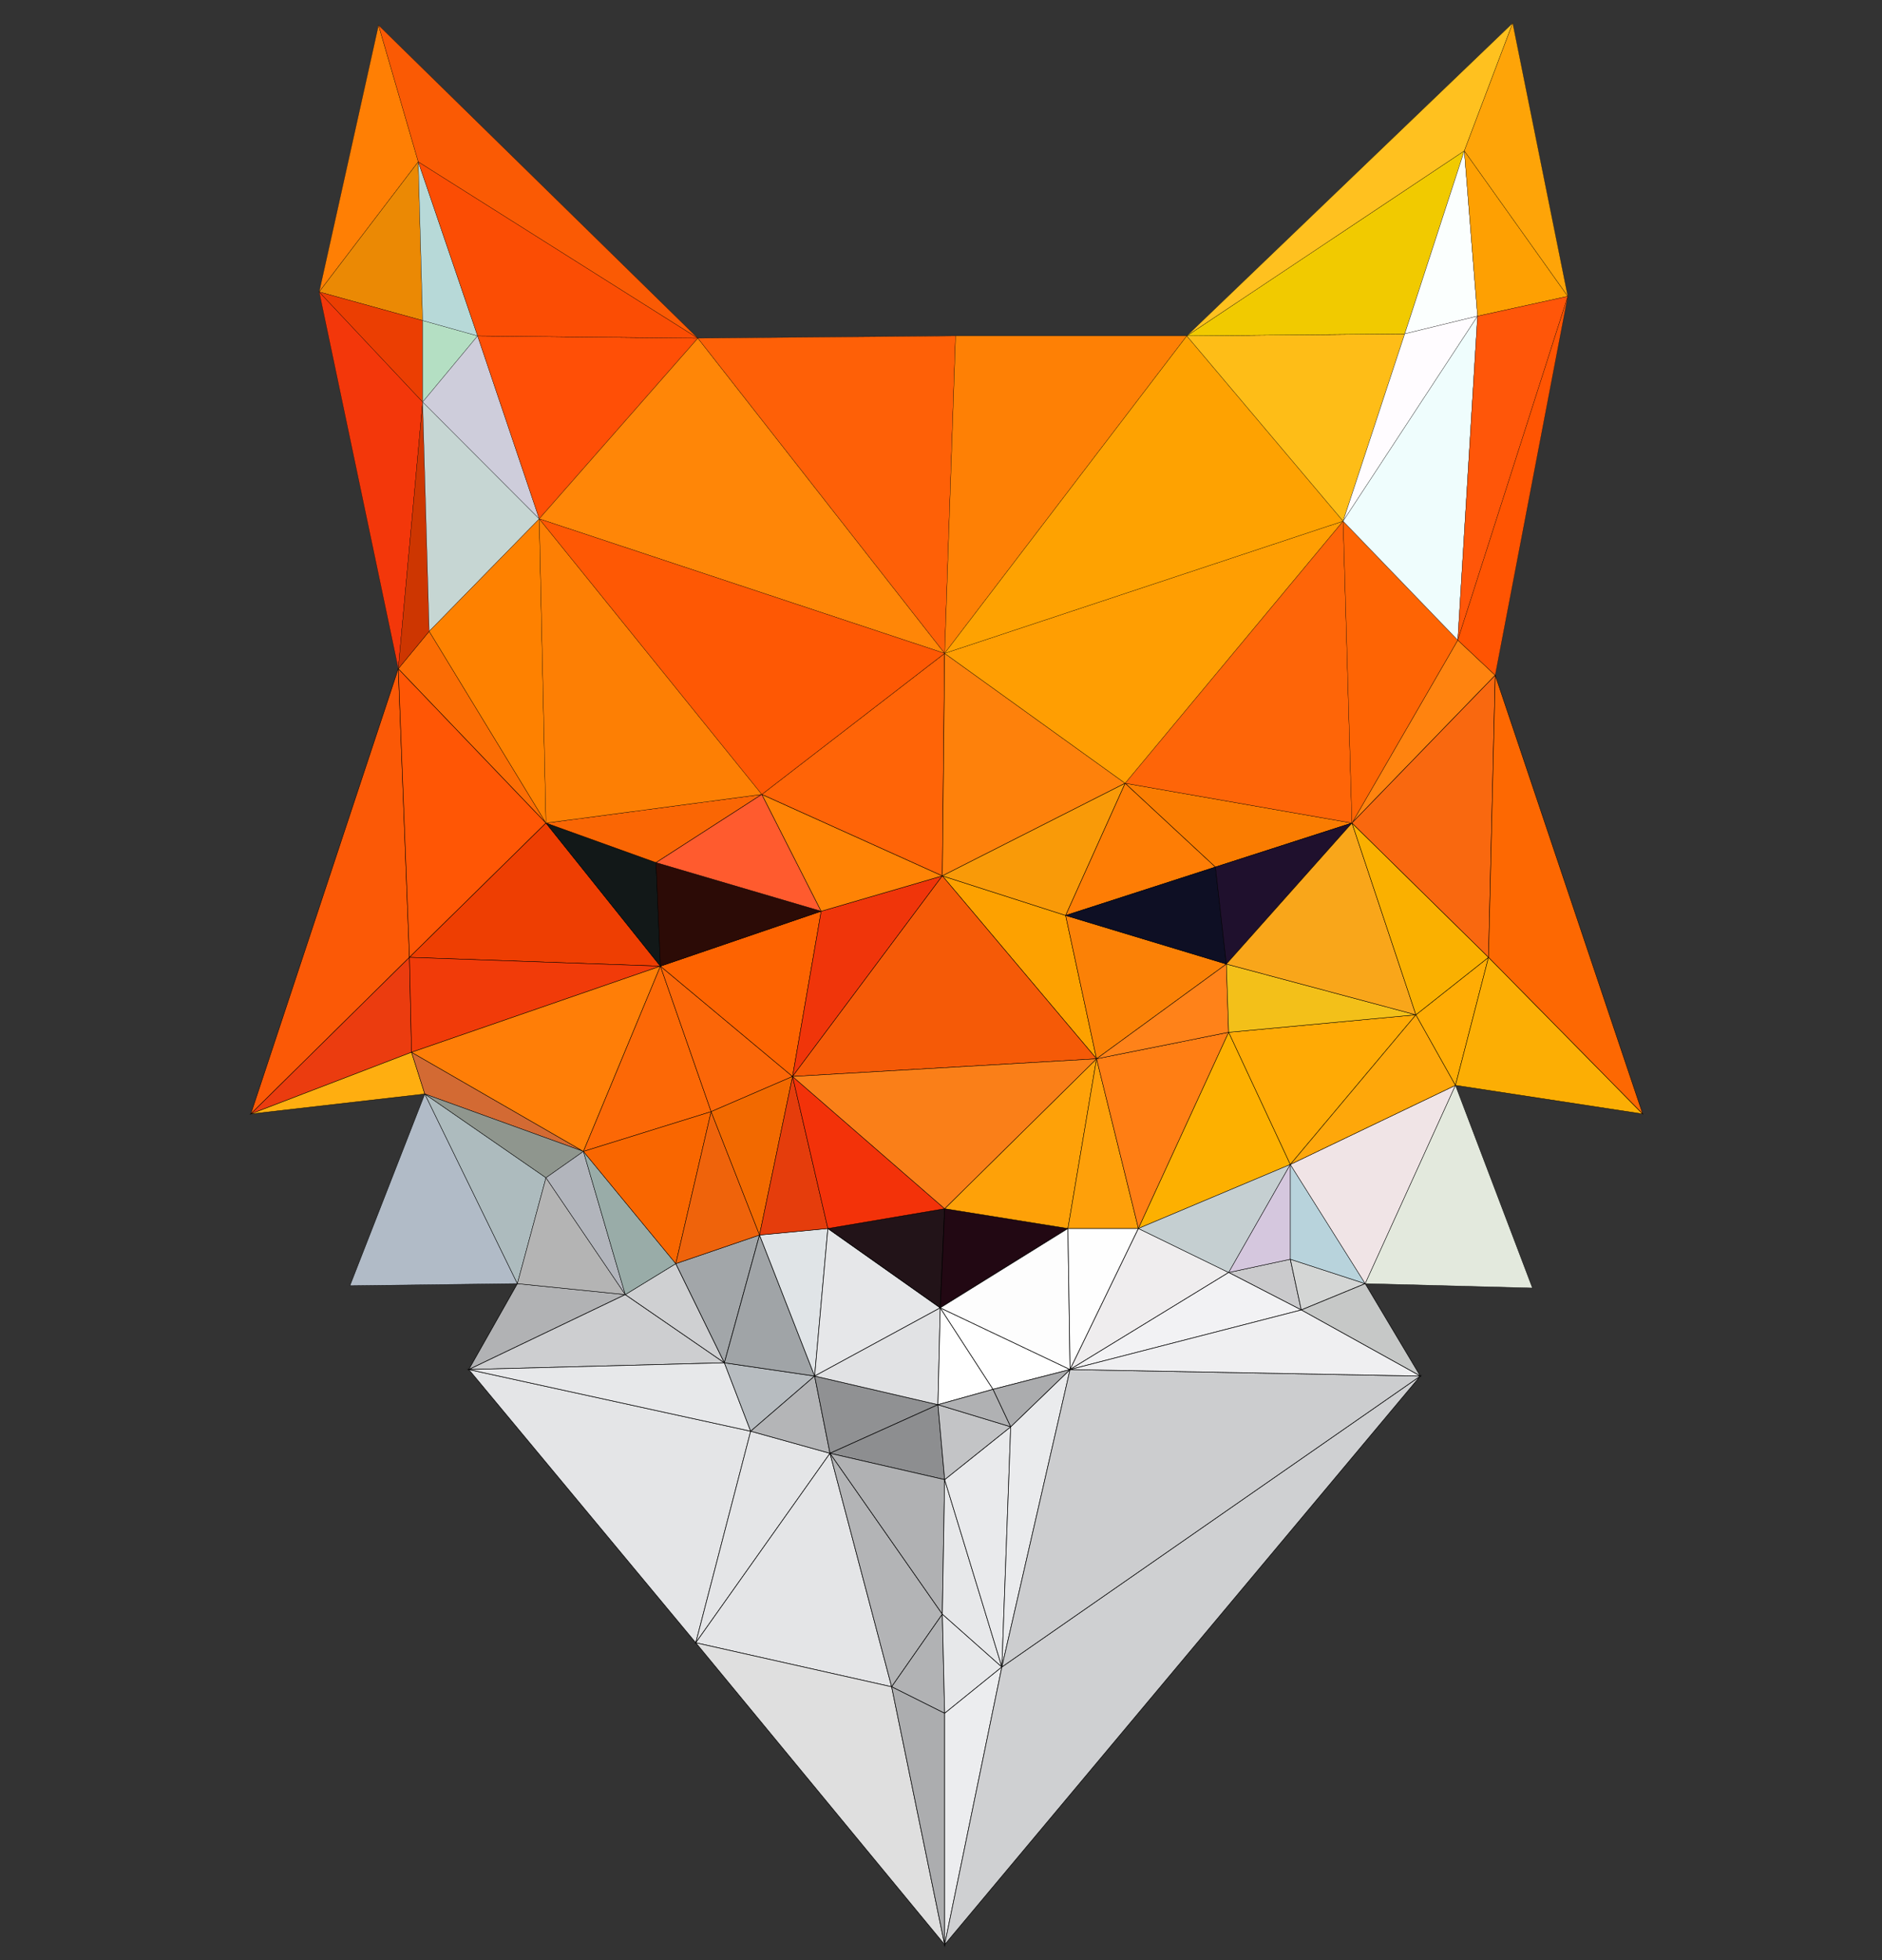<?xml version="1.0" encoding="utf-8"?>
<!-- Generator: Adobe Illustrator 24.1.0, SVG Export Plug-In . SVG Version: 6.00 Build 0)  -->
<svg version="1.1" baseProfile="tiny" id="图层_1"
	 xmlns="http://www.w3.org/2000/svg" xmlns:xlink="http://www.w3.org/1999/xlink" x="0px" y="0px" viewBox="0 0 980 1020"
	 xml:space="preserve">
<rect x="0" y="0" width="980" height="1020" fill="#333333" stroke="none"/>
<g>
	<g>
		<polygon fill="#B1B2B4" stroke="#000000" stroke-width="0.3" stroke-miterlimit="10" points="269.4,668 244.1,712.7 325.6,673.7 
					"/>
		<polygon fill="#CDCED0" stroke="#000000" stroke-width="0.3" stroke-miterlimit="10" points="325.6,673.7 244.1,712.7 
			377.2,709.2 		"/>
		<polygon fill="#CFD0D2" stroke="#000000" stroke-width="0.3" stroke-miterlimit="10" points="351.9,657.6 325.6,673.7 
			377.2,709.2 		"/>
		<polygon fill="#E4E5E7" stroke="#000000" stroke-width="0.3" stroke-miterlimit="10" points="244.1,712.7 362.3,854.9 
			390.9,744.8 		"/>
		<polygon fill="#E7E8EA" stroke="#000000" stroke-width="0.3" stroke-miterlimit="10" points="377.2,709.2 244.1,712.7 
			390.9,744.8 		"/>
		<polygon fill="#A2A6A9" stroke="#000000" stroke-width="0.3" stroke-miterlimit="10" points="351.9,657.6 377.2,709.2 
			395.5,642.7 		"/>
		<polygon fill="#B7BCC0" stroke="#000000" stroke-width="0.3" stroke-miterlimit="10" points="377.2,709.2 390.9,744.8 
			424.2,716.1 		"/>
		<polygon fill="#A0A4A7" stroke="#000000" stroke-width="0.3" stroke-miterlimit="10" points="395.5,642.7 377.2,709.2 
			424.2,716.1 		"/>
		<polygon fill="#E0E4E7" stroke="#000000" stroke-width="0.3" stroke-miterlimit="10" points="395.5,642.7 424.2,716.1 
			431.1,639.3 		"/>
		<polygon fill="#E4E5E7" stroke="#000000" stroke-width="0.3" stroke-miterlimit="10" points="390.9,744.8 362.3,854.9 
			432.2,756.3 		"/>
		<polygon fill="#B4B5B7" stroke="#000000" stroke-width="0.3" stroke-miterlimit="10" points="424.2,716.1 390.9,744.8 
			432.2,756.3 		"/>
		<polygon fill="#E4E5E7" stroke="#000000" stroke-width="0.3" stroke-miterlimit="10" points="432.2,756.3 362.3,854.9 
			464.3,877.8 		"/>
		<polygon fill="#909193" stroke="#000000" stroke-width="0.3" stroke-miterlimit="10" points="424.2,716.1 432.2,756.3 488.4,731 
					"/>
		<polygon fill="#E6E7E9" stroke="#000000" stroke-width="0.3" stroke-miterlimit="10" points="431.1,639.3 424.2,716.1 
			489.6,680.6 		"/>
		<polygon fill="#E1E2E4" stroke="#000000" stroke-width="0.3" stroke-miterlimit="10" points="424.2,716.1 488.4,731 489.6,680.6 
					"/>
		<polygon fill="#B3B4B6" stroke="#000000" stroke-width="0.3" stroke-miterlimit="10" points="432.2,756.3 464.3,877.8 490.7,840 
					"/>
		<polygon fill="#221318" stroke="#000000" stroke-width="0.3" stroke-miterlimit="10" points="431.1,639.3 489.6,680.6 491.9,629 
					"/>
		<polygon fill="#DFDFDF" stroke="#000000" stroke-width="0.3" stroke-miterlimit="10" points="464.3,877.8 362.3,854.9 491.9,1012 
					"/>
		<polygon fill="#8D8E90" stroke="#000000" stroke-width="0.3" stroke-miterlimit="10" points="488.4,731 432.2,756.3 491.9,770 		
			"/>
		<polygon fill="#B0B1B3" stroke="#000000" stroke-width="0.3" stroke-miterlimit="10" points="432.2,756.3 490.7,840 491.9,770 		
			"/>
		<polygon fill="#B1B2B4" stroke="#000000" stroke-width="0.3" stroke-miterlimit="10" points="490.7,840 464.3,877.8 491.9,891.6 
					"/>
		<polygon fill="#ACADAF" stroke="#000000" stroke-width="0.3" stroke-miterlimit="10" points="464.3,877.8 491.9,1012 491.9,891.6 
					"/>
		<polygon fill="#FFFFFF" stroke="#000000" stroke-width="0.3" stroke-miterlimit="10" points="489.6,680.6 488.4,731 517.1,723 		
			"/>
		<polygon fill="#E7E8EA" stroke="#000000" stroke-width="0.3" stroke-miterlimit="10" points="490.7,840 491.9,891.6 521.7,867.5 
					"/>
		<polygon fill="#E7E8EA" stroke="#000000" stroke-width="0.3" stroke-miterlimit="10" points="491.9,770 490.7,840 521.7,867.5 		
			"/>
		<polygon fill="#ECEDEF" stroke="#000000" stroke-width="0.3" stroke-miterlimit="10" points="491.9,891.6 491.9,1012 521.7,867.5 
					"/>
		<polygon fill="#E9EAEC" stroke="#000000" stroke-width="0.3" stroke-miterlimit="10" points="491.9,770 521.7,867.5 526.3,742.5 
					"/>
		<polygon fill="#C3C4C6" stroke="#000000" stroke-width="0.3" stroke-miterlimit="10" points="488.4,731 491.9,770 526.3,742.5 		
			"/>
		<polygon fill="#B0B1B3" stroke="#000000" stroke-width="0.3" stroke-miterlimit="10" points="517.1,723 488.4,731 526.3,742.5 		
			"/>
		<polygon fill="#220813" stroke="#000000" stroke-width="0.3" stroke-miterlimit="10" points="491.9,629 489.6,680.6 556.1,639.3 
					"/>
		<polygon fill="#FFFFFF" stroke="#000000" stroke-width="0.3" stroke-miterlimit="10" points="489.6,680.6 517.1,723 557.2,712.7 
					"/>
		<polygon fill="#FDFDFD" stroke="#000000" stroke-width="0.3" stroke-miterlimit="10" points="556.1,639.3 489.6,680.6 
			557.2,712.7 		"/>
		<polygon fill="#EAEBED" stroke="#000000" stroke-width="0.3" stroke-miterlimit="10" points="526.3,742.5 521.7,867.5 
			557.2,712.7 		"/>
		<polygon fill="#ABACAE" stroke="#000000" stroke-width="0.3" stroke-miterlimit="10" points="517.1,723 526.3,742.5 557.2,712.7 
					"/>
		<polygon fill="#FEFEFE" stroke="#000000" stroke-width="0.3" stroke-miterlimit="10" points="556.1,639.3 557.2,712.7 
			592.8,639.3 		"/>
		<polygon fill="#EFEDEE" stroke="#000000" stroke-width="0.3" stroke-miterlimit="10" points="592.8,639.3 557.2,712.7 
			639.8,662.2 		"/>
		<polygon fill="#CACACC" stroke="#000000" stroke-width="0.3" stroke-miterlimit="10" points="671.9,655.3 639.8,662.2 
			677.6,681.7 		"/>
		<polygon fill="#F2F2F4" stroke="#000000" stroke-width="0.3" stroke-miterlimit="10" points="639.8,662.2 557.2,712.7 
			677.6,681.7 		"/>
		<polygon fill="#D4D6D5" stroke="#000000" stroke-width="0.3" stroke-miterlimit="10" points="671.9,655.3 677.6,681.7 710.9,668 
					"/>
		<polygon fill="#C6C8C7" stroke="#000000" stroke-width="0.3" stroke-miterlimit="10" points="710.9,668 677.6,681.7 739.6,716.1 
					"/>
		<polygon fill="#CFD0D2" stroke="#000000" stroke-width="0.3" stroke-miterlimit="10" points="521.7,867.5 491.9,1012 739.6,716.1 
					"/>
		<polygon fill="#CCCDCF" stroke="#000000" stroke-width="0.3" stroke-miterlimit="10" points="557.2,712.7 521.7,867.5 
			739.6,716.1 		"/>
		<polygon fill="#EFEFF1" stroke="#000000" stroke-width="0.3" stroke-miterlimit="10" points="677.6,681.7 557.2,712.7 
			739.6,716.1 		"/>
	</g>
	<g>
		<polygon fill="#FB5906" stroke="#000000" stroke-width="0.2" stroke-miterlimit="10" points="207.4,348 130.6,579.7 213.2,498.2 
					"/>
		<polygon fill="#EB3C0F" stroke="#000000" stroke-width="0.2" stroke-miterlimit="10" points="213.2,498.2 130.6,579.7 
			214.3,547.6 		"/>
		<polygon fill="#FFAE10" stroke="#000000" stroke-width="0.2" stroke-miterlimit="10" points="214.3,547.6 130.6,579.7 
			221.2,569.3 		"/>
		<polygon fill="#B1BBC7" stroke="#000000" stroke-width="0.2" stroke-miterlimit="10" points="221.2,569.3 182.2,669.1 269.4,668 
					"/>
		<polygon fill="#FF5605" stroke="#000000" stroke-width="0.2" stroke-miterlimit="10" points="207.4,348 213.2,498.2 284.3,428.3 
					"/>
		<polygon fill="#FB6C04" stroke="#000000" stroke-width="0.2" stroke-miterlimit="10" points="223.5,328.5 207.4,348 284.3,428.3 
					"/>
		<polygon fill="#ADBBBE" stroke="#000000" stroke-width="0.2" stroke-miterlimit="10" points="221.2,569.3 269.4,668 284.3,612.9 
					"/>
		<polygon fill="#D36A33" stroke="#000000" stroke-width="0.2" stroke-miterlimit="10" points="214.3,547.6 221.2,569.3 
			303.8,599.2 		"/>
		<polygon fill="#8F968E" stroke="#000000" stroke-width="0.2" stroke-miterlimit="10" points="221.2,569.3 284.3,612.9 
			303.8,599.2 		"/>
		<polygon fill="#B4B4B4" stroke="#000000" stroke-width="0.2" stroke-miterlimit="10" points="284.3,612.9 269.4,668 325.6,673.7 
					"/>
		<polygon fill="#B2B5BC" stroke="#000000" stroke-width="0.2" stroke-miterlimit="10" points="303.8,599.2 284.3,612.9 
			325.6,673.7 		"/>
		<polygon fill="#EE3E02" stroke="#000000" stroke-width="0.2" stroke-miterlimit="10" points="284.3,428.3 213.2,498.2 
			343.9,502.8 		"/>
		<polygon fill="#121818" stroke="#000000" stroke-width="0.2" stroke-miterlimit="10" points="341.6,448.9 284.3,428.3 
			343.9,502.8 		"/>
		<polygon fill="#F13B09" stroke="#000000" stroke-width="0.2" stroke-miterlimit="10" points="213.2,498.2 214.3,547.6 
			343.9,502.8 		"/>
		<polygon fill="#FF7E07" stroke="#000000" stroke-width="0.2" stroke-miterlimit="10" points="214.3,547.6 303.8,599.2 
			343.9,502.8 		"/>
		<polygon fill="#99ACA8" stroke="#000000" stroke-width="0.2" stroke-miterlimit="10" points="303.8,599.2 325.6,673.7 
			351.9,657.6 		"/>
		<polygon fill="#FC6806" stroke="#000000" stroke-width="0.2" stroke-miterlimit="10" points="343.9,502.8 303.8,599.2 
			370.3,578.5 		"/>
		<polygon fill="#F96600" stroke="#000000" stroke-width="0.2" stroke-miterlimit="10" points="303.8,599.2 351.9,657.6 
			370.3,578.5 		"/>
		<polygon fill="#EF630B" stroke="#000000" stroke-width="0.2" stroke-miterlimit="10" points="370.3,578.5 351.9,657.6 
			395.5,642.7 		"/>
		<polygon fill="#FA6604" stroke="#000000" stroke-width="0.2" stroke-miterlimit="10" points="284.3,428.3 341.6,448.9 
			396.7,413.4 		"/>
		<polygon fill="#FB6608" stroke="#000000" stroke-width="0.2" stroke-miterlimit="10" points="343.9,502.8 370.3,578.5 
			412.7,560.2 		"/>
		<polygon fill="#F26900" stroke="#000000" stroke-width="0.2" stroke-miterlimit="10" points="370.3,578.5 395.5,642.7 
			412.7,560.2 		"/>
		<polygon fill="#FD6301" stroke="#000000" stroke-width="0.2" stroke-miterlimit="10" points="343.9,502.8 412.7,560.2 
			427.6,474.2 		"/>
		<polygon fill="#2C0B06" stroke="#000000" stroke-width="0.2" stroke-miterlimit="10" points="341.6,448.9 343.9,502.8 
			427.6,474.2 		"/>
		<polygon fill="#FF5B2E" stroke="#000000" stroke-width="0.2" stroke-miterlimit="10" points="396.7,413.4 341.6,448.9 
			427.6,474.2 		"/>
		<polygon fill="#E53D0C" stroke="#000000" stroke-width="0.2" stroke-miterlimit="10" points="412.7,560.2 395.5,642.7 
			431.1,639.3 		"/>
		<polygon fill="#F0350A" stroke="#000000" stroke-width="0.2" stroke-miterlimit="10" points="427.6,474.2 412.7,560.2 
			490.7,455.8 		"/>
		<polygon fill="#FF8305" stroke="#000000" stroke-width="0.2" stroke-miterlimit="10" points="396.7,413.4 427.6,474.2 
			490.7,455.8 		"/>
		<polygon fill="#F33209" stroke="#000000" stroke-width="0.2" stroke-miterlimit="10" points="412.7,560.2 431.1,639.3 491.9,629 
					"/>
		<polygon fill="#FF6407" stroke="#000000" stroke-width="0.2" stroke-miterlimit="10" points="396.7,413.4 490.7,455.8 491.9,340 
					"/>
		<polygon fill="#FEA108" stroke="#000000" stroke-width="0.2" stroke-miterlimit="10" points="491.9,629 556.1,639.3 571,551 		"/>
		<polygon fill="#FDA100" stroke="#000000" stroke-width="0.2" stroke-miterlimit="10" points="554.9,476.4 490.7,455.8 571,551 		
			"/>
		<polygon fill="#F55A07" stroke="#000000" stroke-width="0.2" stroke-miterlimit="10" points="490.7,455.8 412.7,560.2 571,551 		
			"/>
		<polygon fill="#FA7F18" stroke="#000000" stroke-width="0.2" stroke-miterlimit="10" points="412.7,560.2 491.9,629 571,551 		"/>
		<polygon fill="#FE810B" stroke="#000000" stroke-width="0.2" stroke-miterlimit="10" points="491.9,340 490.7,455.8 585.9,407.6 
					"/>
		<polygon fill="#F99A08" stroke="#000000" stroke-width="0.2" stroke-miterlimit="10" points="490.7,455.8 554.9,476.4 
			585.9,407.6 		"/>
		<polygon fill="#FEA00A" stroke="#000000" stroke-width="0.2" stroke-miterlimit="10" points="571,551 556.1,639.3 592.8,639.3 		
			"/>
		<polygon fill="#FE7D05" stroke="#000000" stroke-width="0.2" stroke-miterlimit="10" points="585.9,407.6 554.9,476.4 
			632.9,451.2 		"/>
		<polygon fill="#FB8106" stroke="#000000" stroke-width="0.2" stroke-miterlimit="10" points="554.9,476.4 571,551 638.6,501.7 		
			"/>
		<polygon fill="#0E0F24" stroke="#000000" stroke-width="0.2" stroke-miterlimit="10" points="632.9,451.2 554.9,476.4 
			638.6,501.7 		"/>
		<polygon fill="#FF7E14" stroke="#000000" stroke-width="0.2" stroke-miterlimit="10" points="571,551 592.8,639.3 639.8,537.2 		
			"/>
		<polygon fill="#FF8219" stroke="#000000" stroke-width="0.2" stroke-miterlimit="10" points="638.6,501.7 571,551 639.8,537.2 		
			"/>
		<polygon fill="#FDB000" stroke="#000000" stroke-width="0.2" stroke-miterlimit="10" points="639.8,537.2 592.8,639.3 671.9,606 
					"/>
		<polygon fill="#C5CFD1" stroke="#000000" stroke-width="0.2" stroke-miterlimit="10" points="592.8,639.3 639.8,662.2 671.9,606 
					"/>
		<polygon fill="#D5C7DE" stroke="#000000" stroke-width="0.2" stroke-miterlimit="10" points="671.9,606 639.8,662.2 671.9,655.3 
					"/>
		<polygon fill="#FA7C01" stroke="#000000" stroke-width="0.2" stroke-miterlimit="10" points="585.9,407.6 632.9,451.2 704,428.3 
					"/>
		<polygon fill="#1F102D" stroke="#000000" stroke-width="0.2" stroke-miterlimit="10" points="632.9,451.2 638.6,501.7 704,428.3 
					"/>
		<polygon fill="#B8D3DC" stroke="#000000" stroke-width="0.2" stroke-miterlimit="10" points="671.9,606 671.9,655.3 710.9,668 		
			"/>
		<polygon fill="#FFAA05" stroke="#000000" stroke-width="0.2" stroke-miterlimit="10" points="639.8,537.2 671.9,606 737.3,528.1 
					"/>
		<polygon fill="#F3C019" stroke="#000000" stroke-width="0.2" stroke-miterlimit="10" points="638.6,501.7 639.8,537.2 
			737.3,528.1 		"/>
		<polygon fill="#F9A61A" stroke="#000000" stroke-width="0.2" stroke-miterlimit="10" points="704,428.3 638.6,501.7 737.3,528.1 
					"/>
		<polygon fill="#F0E4E6" stroke="#000000" stroke-width="0.2" stroke-miterlimit="10" points="671.9,606 710.9,668 757.9,564.8 		
			"/>
		<polygon fill="#FEA70A" stroke="#000000" stroke-width="0.2" stroke-miterlimit="10" points="737.3,528.1 671.9,606 757.9,564.8 
					"/>
		<polygon fill="#FFAC04" stroke="#000000" stroke-width="0.2" stroke-miterlimit="10" points="737.3,528.1 757.9,564.8 
			775.1,498.2 		"/>
		<polygon fill="#FAB000" stroke="#000000" stroke-width="0.2" stroke-miterlimit="10" points="704,428.3 737.3,528.1 775.1,498.2 
					"/>
		<polygon fill="#FF830F" stroke="#000000" stroke-width="0.2" stroke-miterlimit="10" points="759.1,333.1 704,428.3 778.6,351.4 
					"/>
		<polygon fill="#F9680F" stroke="#000000" stroke-width="0.2" stroke-miterlimit="10" points="704,428.3 775.1,498.2 778.6,351.4 
					"/>
		<polygon fill="#E3E9DD" stroke="#000000" stroke-width="0.2" stroke-miterlimit="10" points="757.9,564.8 710.9,668 798,670.3 		
			"/>
		<polygon fill="#FCAE04" stroke="#000000" stroke-width="0.2" stroke-miterlimit="10" points="775.1,498.2 757.9,564.8 
			855.4,579.7 		"/>
		<polygon fill="#FD6802" stroke="#000000" stroke-width="0.2" stroke-miterlimit="10" points="778.6,351.4 775.1,498.2 
			855.4,579.7 		"/>
	</g>
	<g>
		<polygon fill="#FF7F04" stroke="#000000" stroke-width="0.1" stroke-miterlimit="10" points="197.1,13.1 166.2,151.9 217.8,84.2 
					"/>
		<polygon fill="#F3370A" stroke="#000000" stroke-width="0.1" stroke-miterlimit="10" points="166.2,151.9 207.4,348 220.1,209.2 
					"/>
		<polygon fill="#EB8904" stroke="#000000" stroke-width="0.1" stroke-miterlimit="10" points="217.8,84.2 166.2,151.9 220.1,166.8 
					"/>
		<polygon fill="#EB3E02" stroke="#000000" stroke-width="0.1" stroke-miterlimit="10" points="166.2,151.9 220.1,209.2 
			220.1,166.8 		"/>
		<polygon fill="#CD3601" stroke="#000000" stroke-width="0.1" stroke-miterlimit="10" points="220.1,209.2 207.4,348 223.5,328.5 
					"/>
		<polygon fill="#B4DFC3" stroke="#000000" stroke-width="0.1" stroke-miterlimit="10" points="220.1,166.8 220.1,209.2 
			248.7,174.8 		"/>
		<polygon fill="#B7D9D8" stroke="#000000" stroke-width="0.1" stroke-miterlimit="10" points="217.8,84.2 220.1,166.8 248.7,174.8 
					"/>
		<polygon fill="#C6D6D3" stroke="#000000" stroke-width="0.1" stroke-miterlimit="10" points="220.1,209.2 223.5,328.5 280.8,270 
					"/>
		<polygon fill="#CECDDB" stroke="#000000" stroke-width="0.1" stroke-miterlimit="10" points="248.7,174.8 220.1,209.2 280.8,270 
					"/>
		<polygon fill="#FE8100" stroke="#000000" stroke-width="0.1" stroke-miterlimit="10" points="280.8,270 223.5,328.5 284.3,428.3 
					"/>
		<polygon fill="#FF4F06" stroke="#000000" stroke-width="0.1" stroke-miterlimit="10" points="248.7,174.8 280.8,270 363.4,176 		
			"/>
		<polygon fill="#FB4D04" stroke="#000000" stroke-width="0.1" stroke-miterlimit="10" points="217.8,84.2 248.7,174.8 363.4,176 		
			"/>
		<polygon fill="#FA5A04" stroke="#000000" stroke-width="0.1" stroke-miterlimit="10" points="197.1,13.1 217.8,84.2 363.4,176 		
			"/>
		<polygon fill="#FD7F04" stroke="#000000" stroke-width="0.1" stroke-miterlimit="10" points="280.8,270 284.3,428.3 396.7,413.4 
					"/>
		<polygon fill="#FF8607" stroke="#000000" stroke-width="0.1" stroke-miterlimit="10" points="363.4,176 280.8,270 491.9,340 		"/>
		<polygon fill="#FE5804" stroke="#000000" stroke-width="0.1" stroke-miterlimit="10" points="280.8,270 396.7,413.4 491.9,340 		
			"/>
		<polygon fill="#FE6007" stroke="#000000" stroke-width="0.1" stroke-miterlimit="10" points="363.4,176 491.9,340 497.6,174.8 		
			"/>
		<polygon fill="#FE8005" stroke="#000000" stroke-width="0.1" stroke-miterlimit="10" points="497.6,174.8 491.9,340 618,174.8 		
			"/>
		<polygon fill="#FF9E02" stroke="#000000" stroke-width="0.1" stroke-miterlimit="10" points="491.9,340 585.9,407.6 699.4,271.2 
					"/>
		<polygon fill="#FEA201" stroke="#000000" stroke-width="0.1" stroke-miterlimit="10" points="618,174.8 491.9,340 699.4,271.2 		
			"/>
		<polygon fill="#FE6508" stroke="#000000" stroke-width="0.1" stroke-miterlimit="10" points="699.4,271.2 585.9,407.6 704,428.3 
					"/>
		<polygon fill="#FEBD17" stroke="#000000" stroke-width="0.1" stroke-miterlimit="10" points="618,174.8 699.4,271.2 731.5,173.7 
					"/>
		<polygon fill="#FE6404" stroke="#000000" stroke-width="0.1" stroke-miterlimit="10" points="699.4,271.2 704,428.3 759.1,333.1 
					"/>
		<polygon fill="#F1CA00" stroke="#000000" stroke-width="0.1" stroke-miterlimit="10" points="618,174.8 731.5,173.7 762.5,78.5 		
			"/>
		<polygon fill="#FBFFFE" stroke="#000000" stroke-width="0.1" stroke-miterlimit="10" points="762.5,78.5 731.5,173.7 769.4,164.5 
					"/>
		<polygon fill="#FFFCFF" stroke="#000000" stroke-width="0.1" stroke-miterlimit="10" points="731.5,173.7 699.4,271.2 
			769.4,164.5 		"/>
		<polygon fill="#EFFDFD" stroke="#000000" stroke-width="0.1" stroke-miterlimit="10" points="699.4,271.2 759.1,333.1 
			769.4,164.5 		"/>
		<polygon fill="#FFC11F" stroke="#000000" stroke-width="0.1" stroke-miterlimit="10" points="618,174.8 762.5,78.5 787.7,12 		"/>
		<polygon fill="#FEA002" stroke="#000000" stroke-width="0.1" stroke-miterlimit="10" points="762.5,78.5 769.4,164.5 816.4,154.2 
					"/>
		<polygon fill="#FEA408" stroke="#000000" stroke-width="0.1" stroke-miterlimit="10" points="787.7,12 762.5,78.5 816.4,154.2 		
			"/>
		<polygon fill="#FF5609" stroke="#000000" stroke-width="0.1" stroke-miterlimit="10" points="769.4,164.5 759.1,333.1 
			816.4,154.2 		"/>
		<polygon fill="#FF5402" stroke="#000000" stroke-width="0.1" stroke-miterlimit="10" points="759.1,333.1 778.6,351.4 
			816.4,154.2 		"/>
	</g>
</g>
</svg>
